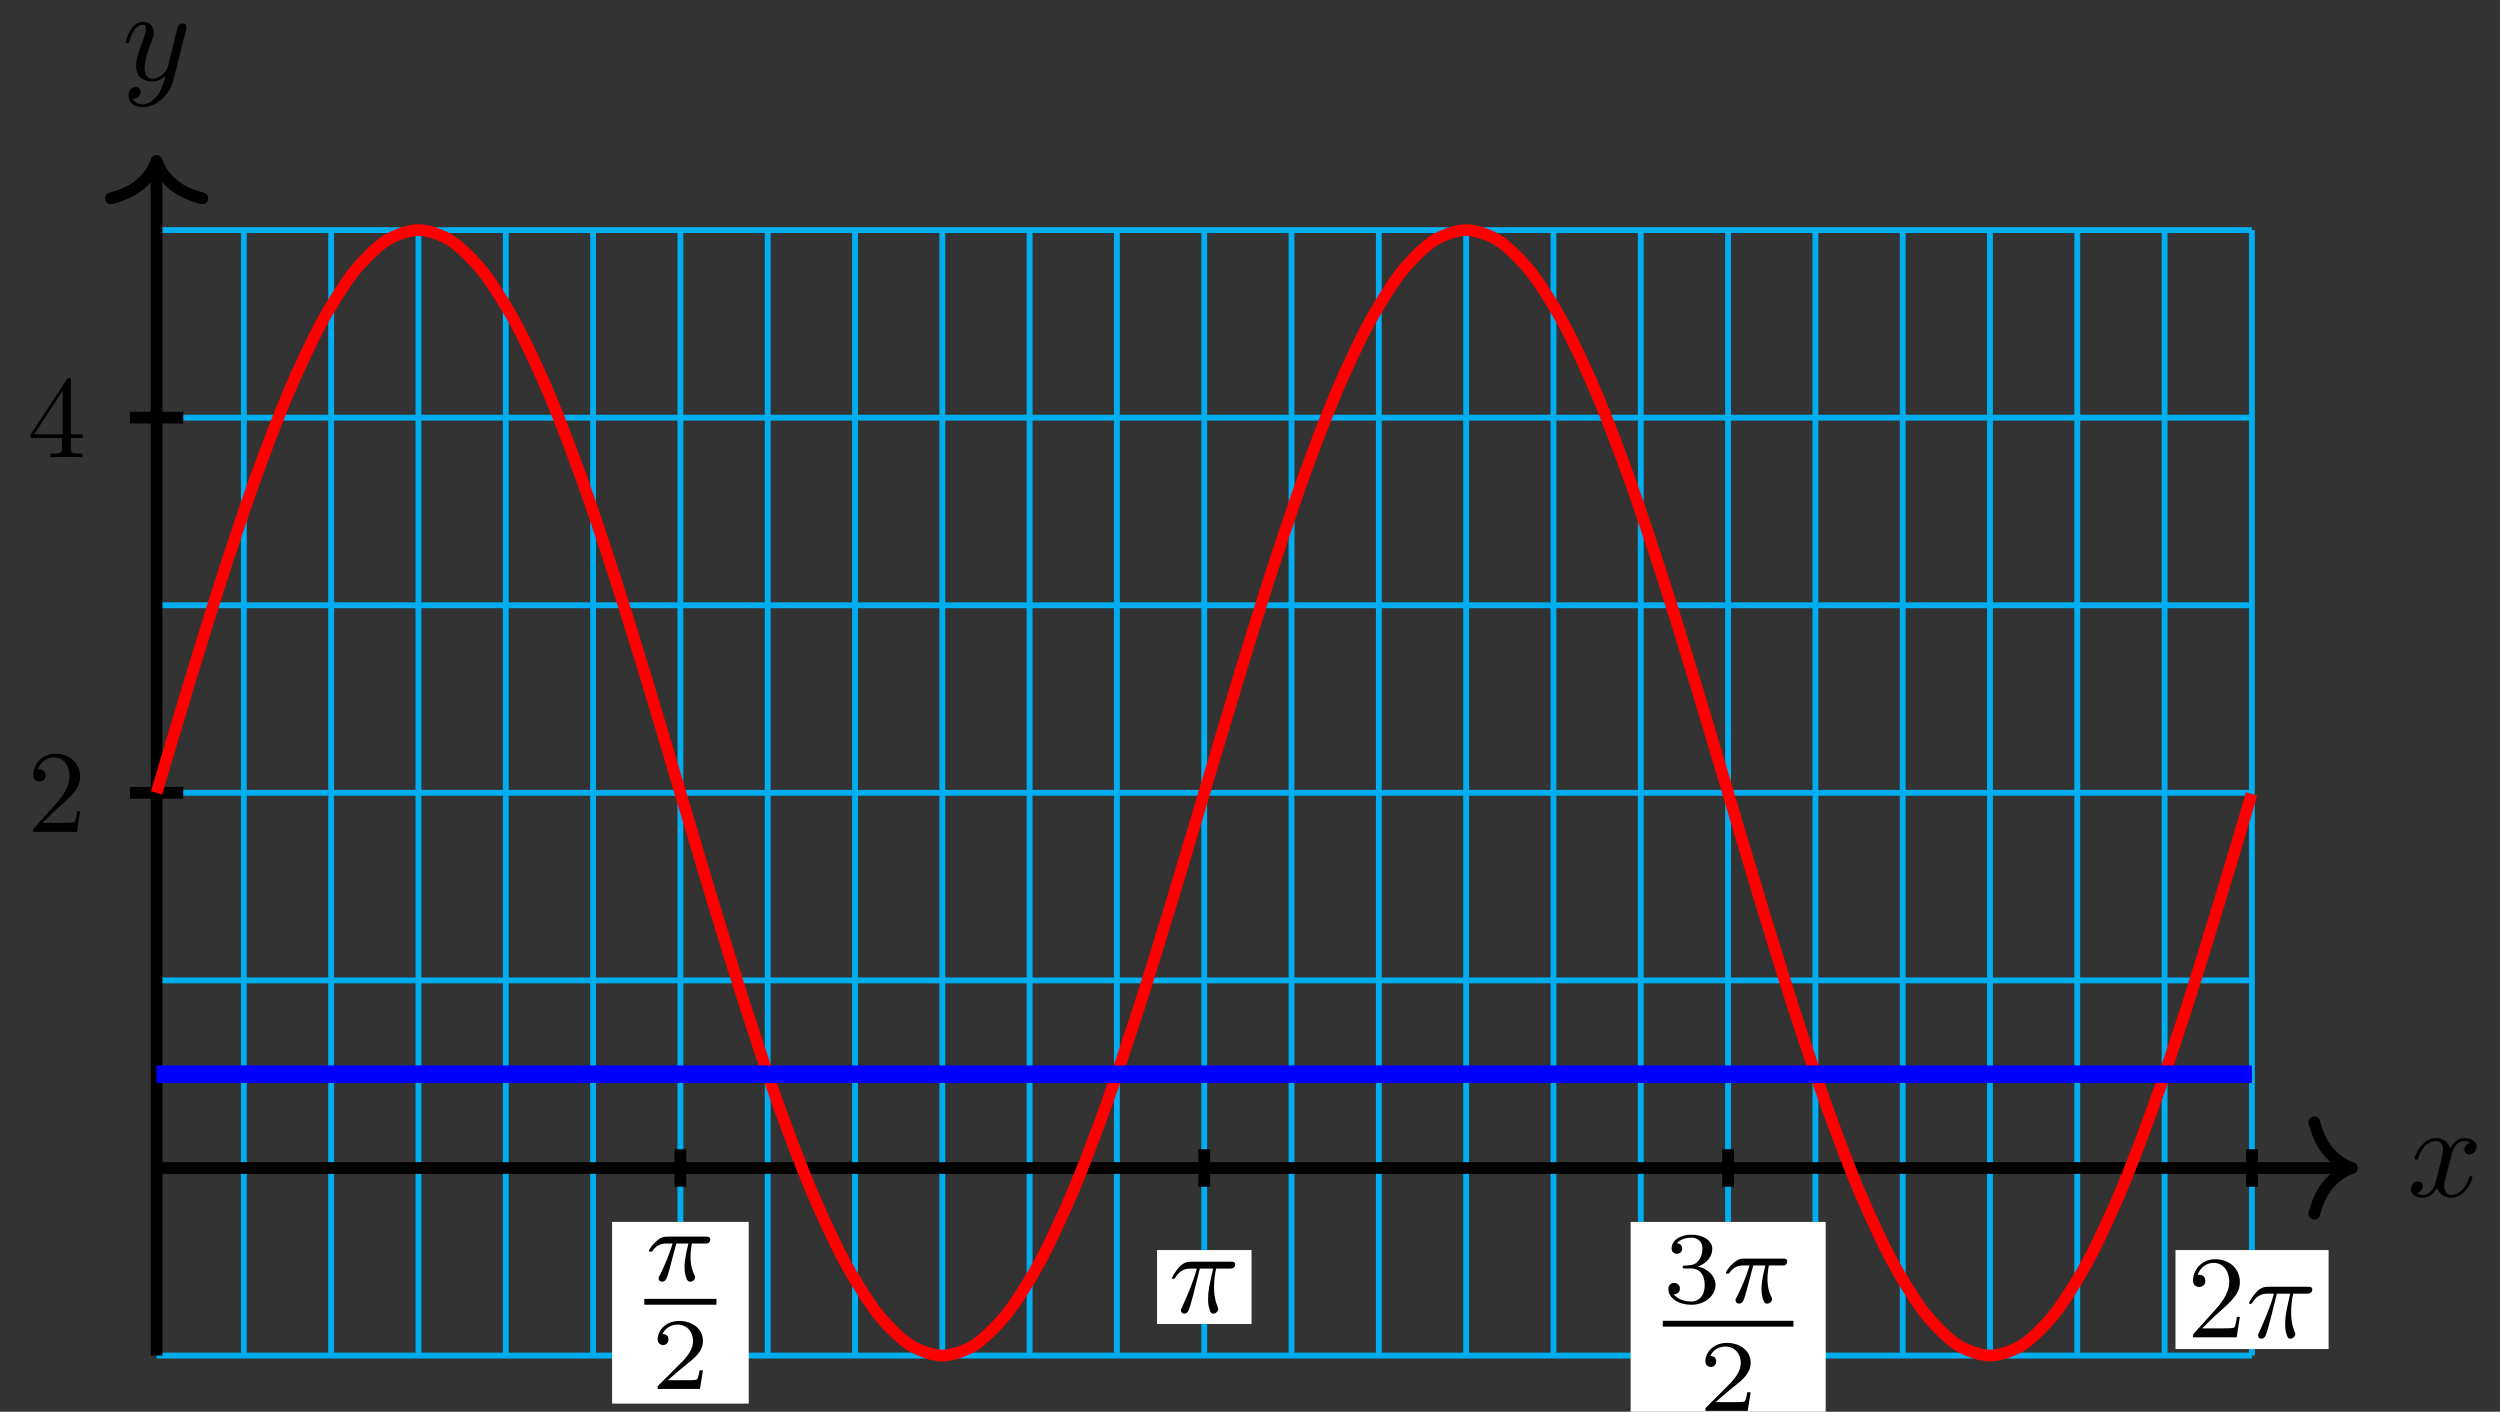<?xml version="1.0" encoding="UTF-8"?>
<svg xmlns="http://www.w3.org/2000/svg" xmlns:xlink="http://www.w3.org/1999/xlink" width="170pt" height="96pt" viewBox="0 0 170 96" version="1.1">
<rect x="0" y="0" width="170" height="96" fill="#333333" stroke="none"/>
<defs>
<g>
<symbol overflow="visible" id="glyph0-0">
<path style="stroke:none;" d=""/>
</symbol>
<symbol overflow="visible" id="glyph0-1">
<path style="stroke:none;" d="M 3 -2.703 C 3.047 -2.938 3.25 -3.766 3.891 -3.766 C 3.922 -3.766 4.141 -3.766 4.328 -3.656 C 4.078 -3.609 3.906 -3.375 3.906 -3.172 C 3.906 -3.016 4 -2.859 4.25 -2.859 C 4.438 -2.859 4.734 -3.016 4.734 -3.375 C 4.734 -3.844 4.203 -3.969 3.891 -3.969 C 3.375 -3.969 3.062 -3.484 2.953 -3.281 C 2.719 -3.875 2.25 -3.969 1.984 -3.969 C 1.047 -3.969 0.531 -2.812 0.531 -2.578 C 0.531 -2.5 0.625 -2.5 0.641 -2.5 C 0.719 -2.5 0.75 -2.516 0.766 -2.594 C 1.062 -3.547 1.656 -3.766 1.969 -3.766 C 2.141 -3.766 2.453 -3.688 2.453 -3.172 C 2.453 -2.891 2.297 -2.281 1.969 -1.031 C 1.828 -0.469 1.5 -0.094 1.109 -0.094 C 1.062 -0.094 0.859 -0.094 0.656 -0.219 C 0.891 -0.266 1.078 -0.453 1.078 -0.703 C 1.078 -0.938 0.891 -1.016 0.75 -1.016 C 0.484 -1.016 0.266 -0.781 0.266 -0.5 C 0.266 -0.078 0.703 0.094 1.109 0.094 C 1.688 0.094 2.016 -0.531 2.047 -0.578 C 2.156 -0.25 2.469 0.094 3.016 0.094 C 3.938 0.094 4.453 -1.062 4.453 -1.281 C 4.453 -1.375 4.375 -1.375 4.344 -1.375 C 4.266 -1.375 4.25 -1.344 4.219 -1.281 C 3.922 -0.312 3.312 -0.094 3.031 -0.094 C 2.688 -0.094 2.531 -0.391 2.531 -0.688 C 2.531 -0.891 2.594 -1.078 2.688 -1.484 Z M 3 -2.703 "/>
</symbol>
<symbol overflow="visible" id="glyph0-2">
<path style="stroke:none;" d="M 4.359 -3.422 C 4.391 -3.547 4.391 -3.562 4.391 -3.625 C 4.391 -3.781 4.266 -3.859 4.141 -3.859 C 4.047 -3.859 3.906 -3.812 3.828 -3.672 C 3.797 -3.625 3.734 -3.359 3.688 -3.188 C 3.625 -2.953 3.562 -2.719 3.516 -2.469 L 3.109 -0.859 C 3.078 -0.719 2.688 -0.094 2.094 -0.094 C 1.641 -0.094 1.547 -0.5 1.547 -0.828 C 1.547 -1.234 1.688 -1.797 2 -2.578 C 2.141 -2.953 2.172 -3.047 2.172 -3.234 C 2.172 -3.625 1.891 -3.969 1.438 -3.969 C 0.594 -3.969 0.266 -2.656 0.266 -2.578 C 0.266 -2.5 0.344 -2.5 0.375 -2.5 C 0.453 -2.5 0.469 -2.516 0.516 -2.656 C 0.75 -3.5 1.109 -3.766 1.422 -3.766 C 1.484 -3.766 1.641 -3.766 1.641 -3.484 C 1.641 -3.25 1.547 -3.016 1.484 -2.859 C 1.125 -1.906 0.969 -1.391 0.969 -0.969 C 0.969 -0.172 1.531 0.094 2.062 0.094 C 2.406 0.094 2.719 -0.047 2.969 -0.312 C 2.859 0.156 2.75 0.594 2.391 1.078 C 2.156 1.375 1.812 1.641 1.406 1.641 C 1.281 1.641 0.875 1.609 0.719 1.266 C 0.859 1.266 0.984 1.266 1.109 1.156 C 1.188 1.078 1.281 0.953 1.281 0.797 C 1.281 0.516 1.047 0.469 0.953 0.469 C 0.75 0.469 0.453 0.625 0.453 1.062 C 0.453 1.5 0.844 1.844 1.406 1.844 C 2.328 1.844 3.25 1.016 3.5 0.016 Z M 4.359 -3.422 "/>
</symbol>
<symbol overflow="visible" id="glyph1-0">
<path style="stroke:none;" d=""/>
</symbol>
<symbol overflow="visible" id="glyph1-1">
<path style="stroke:none;" d="M 3.578 -1.391 L 3.375 -1.391 C 3.344 -1.141 3.281 -0.797 3.203 -0.672 C 3.141 -0.609 2.625 -0.609 2.453 -0.609 L 1.016 -0.609 L 1.859 -1.438 C 3.094 -2.531 3.578 -2.969 3.578 -3.766 C 3.578 -4.672 2.859 -5.312 1.891 -5.312 C 0.984 -5.312 0.391 -4.578 0.391 -3.859 C 0.391 -3.422 0.797 -3.422 0.828 -3.422 C 0.953 -3.422 1.234 -3.516 1.234 -3.844 C 1.234 -4.047 1.094 -4.25 0.812 -4.25 C 0.75 -4.25 0.734 -4.25 0.703 -4.25 C 0.891 -4.766 1.328 -5.062 1.781 -5.062 C 2.516 -5.062 2.859 -4.422 2.859 -3.766 C 2.859 -3.125 2.453 -2.5 2.016 -2 L 0.484 -0.297 C 0.391 -0.203 0.391 -0.188 0.391 0 L 3.359 0 Z M 3.578 -1.391 "/>
</symbol>
<symbol overflow="visible" id="glyph1-2">
<path style="stroke:none;" d="M 3.75 -1.312 L 3.75 -1.562 L 2.953 -1.562 L 2.953 -5.188 C 2.953 -5.344 2.953 -5.391 2.828 -5.391 C 2.75 -5.391 2.734 -5.391 2.672 -5.297 L 0.219 -1.562 L 0.219 -1.312 L 2.344 -1.312 L 2.344 -0.625 C 2.344 -0.328 2.328 -0.25 1.734 -0.25 L 1.562 -0.25 L 1.562 0 C 1.891 -0.031 2.312 -0.031 2.641 -0.031 C 2.984 -0.031 3.406 -0.031 3.734 0 L 3.734 -0.25 L 3.562 -0.25 C 2.969 -0.25 2.953 -0.328 2.953 -0.625 L 2.953 -1.312 Z M 2.391 -1.562 L 0.453 -1.562 L 2.391 -4.531 Z M 2.391 -1.562 "/>
</symbol>
<symbol overflow="visible" id="glyph2-0">
<path style="stroke:none;" d=""/>
</symbol>
<symbol overflow="visible" id="glyph2-1">
<path style="stroke:none;" d="M 2.172 -2.531 L 3 -2.531 C 2.891 -2.109 2.734 -1.484 2.734 -0.922 C 2.734 -0.641 2.781 -0.453 2.812 -0.312 C 2.922 0.047 3.016 0.062 3.125 0.062 C 3.297 0.062 3.453 -0.078 3.453 -0.25 C 3.453 -0.297 3.438 -0.328 3.406 -0.391 C 3.266 -0.656 3.141 -1.047 3.141 -1.625 C 3.141 -1.75 3.141 -2.031 3.234 -2.531 L 4.109 -2.531 C 4.234 -2.531 4.297 -2.531 4.375 -2.578 C 4.469 -2.656 4.484 -2.766 4.484 -2.797 C 4.484 -3 4.312 -3 4.188 -3 L 1.562 -3 C 1.281 -3 1.078 -2.938 0.766 -2.641 C 0.578 -2.484 0.312 -2.109 0.312 -2.047 C 0.312 -1.969 0.406 -1.969 0.438 -1.969 C 0.516 -1.969 0.516 -1.984 0.562 -2.047 C 0.906 -2.531 1.344 -2.531 1.5 -2.531 L 1.922 -2.531 C 1.703 -1.766 1.328 -0.938 1.125 -0.516 C 1.078 -0.438 1.016 -0.281 0.984 -0.266 C 0.984 -0.234 0.969 -0.203 0.969 -0.156 C 0.969 -0.047 1.047 0.062 1.219 0.062 C 1.484 0.062 1.562 -0.25 1.734 -0.875 Z M 2.172 -2.531 "/>
</symbol>
<symbol overflow="visible" id="glyph3-0">
<path style="stroke:none;" d=""/>
</symbol>
<symbol overflow="visible" id="glyph3-1">
<path style="stroke:none;" d="M 3.516 -1.266 L 3.281 -1.266 C 3.266 -1.109 3.188 -0.703 3.094 -0.641 C 3.047 -0.594 2.516 -0.594 2.406 -0.594 L 1.125 -0.594 C 1.859 -1.234 2.109 -1.438 2.516 -1.766 C 3.031 -2.172 3.516 -2.609 3.516 -3.266 C 3.516 -4.109 2.781 -4.625 1.891 -4.625 C 1.031 -4.625 0.438 -4.016 0.438 -3.375 C 0.438 -3.031 0.734 -2.984 0.812 -2.984 C 0.969 -2.984 1.172 -3.109 1.172 -3.359 C 1.172 -3.484 1.125 -3.734 0.766 -3.734 C 0.984 -4.219 1.453 -4.375 1.781 -4.375 C 2.484 -4.375 2.844 -3.828 2.844 -3.266 C 2.844 -2.656 2.406 -2.188 2.188 -1.938 L 0.516 -0.266 C 0.438 -0.203 0.438 -0.188 0.438 0 L 3.312 0 Z M 3.516 -1.266 "/>
</symbol>
<symbol overflow="visible" id="glyph3-2">
<path style="stroke:none;" d="M 1.906 -2.328 C 2.453 -2.328 2.844 -1.953 2.844 -1.203 C 2.844 -0.344 2.328 -0.078 1.938 -0.078 C 1.656 -0.078 1.031 -0.156 0.75 -0.578 C 1.078 -0.578 1.156 -0.812 1.156 -0.969 C 1.156 -1.188 0.984 -1.344 0.766 -1.344 C 0.578 -1.344 0.375 -1.219 0.375 -0.938 C 0.375 -0.281 1.094 0.141 1.938 0.141 C 2.906 0.141 3.578 -0.516 3.578 -1.203 C 3.578 -1.75 3.141 -2.297 2.375 -2.453 C 3.094 -2.719 3.359 -3.234 3.359 -3.672 C 3.359 -4.219 2.734 -4.625 1.953 -4.625 C 1.188 -4.625 0.594 -4.25 0.594 -3.688 C 0.594 -3.453 0.75 -3.328 0.953 -3.328 C 1.172 -3.328 1.312 -3.484 1.312 -3.672 C 1.312 -3.875 1.172 -4.031 0.953 -4.047 C 1.203 -4.344 1.672 -4.422 1.938 -4.422 C 2.25 -4.422 2.688 -4.266 2.688 -3.672 C 2.688 -3.375 2.594 -3.047 2.406 -2.844 C 2.188 -2.578 1.984 -2.562 1.641 -2.531 C 1.469 -2.516 1.453 -2.516 1.422 -2.516 C 1.406 -2.516 1.344 -2.5 1.344 -2.422 C 1.344 -2.328 1.406 -2.328 1.531 -2.328 Z M 1.906 -2.328 "/>
</symbol>
<symbol overflow="visible" id="glyph4-0">
<path style="stroke:none;" d=""/>
</symbol>
<symbol overflow="visible" id="glyph4-1">
<path style="stroke:none;" d="M 2.109 -2.969 L 3.016 -2.969 C 2.75 -1.797 2.672 -1.453 2.672 -0.922 C 2.672 -0.797 2.672 -0.578 2.734 -0.312 C 2.828 0.047 2.906 0.094 3.031 0.094 C 3.188 0.094 3.359 -0.062 3.359 -0.219 C 3.359 -0.266 3.359 -0.281 3.312 -0.391 C 3.078 -0.969 3.078 -1.484 3.078 -1.703 C 3.078 -2.125 3.125 -2.562 3.219 -2.969 L 4.125 -2.969 C 4.234 -2.969 4.516 -2.969 4.516 -3.25 C 4.516 -3.438 4.344 -3.438 4.203 -3.438 L 1.531 -3.438 C 1.359 -3.438 1.047 -3.438 0.703 -3.062 C 0.422 -2.75 0.219 -2.375 0.219 -2.344 C 0.219 -2.328 0.219 -2.266 0.312 -2.266 C 0.375 -2.266 0.391 -2.297 0.438 -2.359 C 0.828 -2.969 1.297 -2.969 1.453 -2.969 L 1.906 -2.969 C 1.656 -2.016 1.219 -1.047 0.891 -0.312 C 0.828 -0.203 0.828 -0.188 0.828 -0.125 C 0.828 0.031 0.953 0.094 1.047 0.094 C 1.297 0.094 1.359 -0.141 1.453 -0.438 C 1.562 -0.797 1.562 -0.812 1.672 -1.219 Z M 2.109 -2.969 "/>
</symbol>
<symbol overflow="visible" id="glyph5-0">
<path style="stroke:none;" d=""/>
</symbol>
<symbol overflow="visible" id="glyph5-1">
<path style="stroke:none;" d="M 1.016 -0.609 L 1.859 -1.438 C 3.094 -2.531 3.578 -2.969 3.578 -3.766 C 3.578 -4.672 2.859 -5.312 1.891 -5.312 C 0.984 -5.312 0.391 -4.578 0.391 -3.859 C 0.391 -3.422 0.797 -3.422 0.828 -3.422 C 0.953 -3.422 1.234 -3.516 1.234 -3.844 C 1.234 -4.047 1.094 -4.25 0.812 -4.25 C 0.75 -4.25 0.734 -4.25 0.703 -4.25 C 0.891 -4.766 1.328 -5.062 1.781 -5.062 C 2.516 -5.062 2.859 -4.422 2.859 -3.766 C 2.859 -3.125 2.453 -2.5 2.016 -2 L 0.484 -0.297 C 0.391 -0.203 0.391 -0.188 0.391 0 L 3.359 0 L 3.578 -1.391 L 3.375 -1.391 C 3.344 -1.141 3.281 -0.797 3.203 -0.672 C 3.141 -0.609 2.625 -0.609 2.453 -0.609 Z M 1.016 -0.609 "/>
</symbol>
</g>
</defs>
<g id="surface1">
<path style="fill:none;stroke-width:0.399;stroke-linecap:butt;stroke-linejoin:miter;stroke:rgb(0%,67.839%,93.729%);stroke-opacity:1;stroke-miterlimit:10;" d="M -0.001 -12.755 L 142.488 -12.755 M -0.001 -0.001 L 142.488 -0.001 M -0.001 12.756 L 142.488 12.756 M -0.001 25.513 L 142.488 25.513 M -0.001 38.266 L 142.488 38.266 M -0.001 51.023 L 142.488 51.023 M -0.001 63.777 L 142.488 63.777 M -0.001 -12.755 L -0.001 63.781 M 5.936 -12.755 L 5.936 63.781 M 11.873 -12.755 L 11.873 63.781 M 17.81 -12.755 L 17.81 63.781 M 23.747 -12.755 L 23.747 63.781 M 29.685 -12.755 L 29.685 63.781 M 35.622 -12.755 L 35.622 63.781 M 41.559 -12.755 L 41.559 63.781 M 47.496 -12.755 L 47.496 63.781 M 53.433 -12.755 L 53.433 63.781 M 59.367 -12.755 L 59.367 63.781 M 65.304 -12.755 L 65.304 63.781 M 71.241 -12.755 L 71.241 63.781 M 77.178 -12.755 L 77.178 63.781 M 83.116 -12.755 L 83.116 63.781 M 89.053 -12.755 L 89.053 63.781 M 94.99 -12.755 L 94.99 63.781 M 100.927 -12.755 L 100.927 63.781 M 106.864 -12.755 L 106.864 63.781 M 112.802 -12.755 L 112.802 63.781 M 118.739 -12.755 L 118.739 63.781 M 124.672 -12.755 L 124.672 63.781 M 130.609 -12.755 L 130.609 63.781 M 136.547 -12.755 L 136.547 63.781 M 142.484 -12.755 L 142.484 63.781 " transform="matrix(1,0,0,-1,10.646,79.424)"/>
<path style="fill:none;stroke-width:0.797;stroke-linecap:butt;stroke-linejoin:miter;stroke:rgb(0%,0%,0%);stroke-opacity:1;stroke-miterlimit:10;" d="M -0.001 -0.001 L 148.874 -0.001 " transform="matrix(1,0,0,-1,10.646,79.424)"/>
<path style="fill:none;stroke-width:0.797;stroke-linecap:round;stroke-linejoin:round;stroke:rgb(0%,0%,0%);stroke-opacity:1;stroke-miterlimit:10;" d="M -2.552 3.112 C -2.083 1.245 -1.048 0.362 -0.001 -0.001 C -1.048 -0.365 -2.083 -1.244 -2.552 -3.111 " transform="matrix(1,0,0,-1,159.927,79.424)"/>
<g style="fill:rgb(0%,0%,0%);fill-opacity:1;">
  <use xlink:href="#glyph0-1" x="163.672" y="81.355"/>
</g>
<path style="fill:none;stroke-width:0.797;stroke-linecap:butt;stroke-linejoin:miter;stroke:rgb(0%,0%,0%);stroke-opacity:1;stroke-miterlimit:10;" d="M -0.001 -12.755 L -0.001 68.085 " transform="matrix(1,0,0,-1,10.646,79.424)"/>
<path style="fill:none;stroke-width:0.797;stroke-linecap:round;stroke-linejoin:round;stroke:rgb(0%,0%,0%);stroke-opacity:1;stroke-miterlimit:10;" d="M -2.551 3.111 C -2.086 1.243 -1.047 0.365 -0 0.001 C -1.047 -0.362 -2.086 -1.245 -2.551 -3.112 " transform="matrix(0,-1,-1,0,10.646,10.937)"/>
<g style="fill:rgb(0%,0%,0%);fill-opacity:1;">
  <use xlink:href="#glyph0-2" x="8.287" y="5.448"/>
</g>
<path style="fill:none;stroke-width:0.797;stroke-linecap:butt;stroke-linejoin:miter;stroke:rgb(0%,0%,0%);stroke-opacity:1;stroke-miterlimit:10;" d="M 1.815 25.513 L -1.814 25.513 " transform="matrix(1,0,0,-1,10.646,79.424)"/>
<g style="fill:rgb(0%,0%,0%);fill-opacity:1;">
  <use xlink:href="#glyph1-1" x="1.87" y="56.565"/>
</g>
<path style="fill:none;stroke-width:0.797;stroke-linecap:butt;stroke-linejoin:miter;stroke:rgb(0%,0%,0%);stroke-opacity:1;stroke-miterlimit:10;" d="M 1.815 51.023 L -1.814 51.023 " transform="matrix(1,0,0,-1,10.646,79.424)"/>
<g style="fill:rgb(0%,0%,0%);fill-opacity:1;">
  <use xlink:href="#glyph1-2" x="1.87" y="31.096"/>
</g>
<path style="fill:none;stroke-width:0.797;stroke-linecap:butt;stroke-linejoin:miter;stroke:rgb(0%,0%,0%);stroke-opacity:1;stroke-miterlimit:10;" d="M 35.622 1.276 L 35.622 -1.275 " transform="matrix(1,0,0,-1,10.646,79.424)"/>
<path style=" stroke:none;fill-rule:nonzero;fill:rgb(100%,100%,100%);fill-opacity:1;" d="M 41.621 95.445 L 50.914 95.445 L 50.914 83.09 L 41.621 83.09 Z M 41.621 95.445 "/>
<g style="fill:rgb(0%,0%,0%);fill-opacity:1;">
  <use xlink:href="#glyph2-1" x="43.815" y="87.091"/>
</g>
<path style="fill:none;stroke-width:0.399;stroke-linecap:butt;stroke-linejoin:miter;stroke:rgb(0%,0%,0%);stroke-opacity:1;stroke-miterlimit:10;" d="M 98.843 -63.936 L 103.749 -63.936 " transform="matrix(1,0,0,-1,-55.031,24.585)"/>
<g style="fill:rgb(0%,0%,0%);fill-opacity:1;">
  <use xlink:href="#glyph3-1" x="44.284" y="94.449"/>
</g>
<path style="fill:none;stroke-width:0.797;stroke-linecap:butt;stroke-linejoin:miter;stroke:rgb(0%,0%,0%);stroke-opacity:1;stroke-miterlimit:10;" d="M 71.245 1.276 L 71.245 -1.275 " transform="matrix(1,0,0,-1,10.646,79.424)"/>
<path style=" stroke:none;fill-rule:nonzero;fill:rgb(100%,100%,100%);fill-opacity:1;" d="M 85.105 85.004 L 78.68 85.004 L 78.68 90.031 L 85.105 90.031 Z M 85.105 85.004 "/>
<g style="fill:rgb(0%,0%,0%);fill-opacity:1;">
  <use xlink:href="#glyph4-1" x="79.478" y="89.233"/>
</g>
<path style="fill:none;stroke-width:0.797;stroke-linecap:butt;stroke-linejoin:miter;stroke:rgb(0%,0%,0%);stroke-opacity:1;stroke-miterlimit:10;" d="M 106.864 1.276 L 106.864 -1.275 " transform="matrix(1,0,0,-1,10.646,79.424)"/>
<path style=" stroke:none;fill-rule:nonzero;fill:rgb(100%,100%,100%);fill-opacity:1;" d="M 110.883 96.938 L 124.148 96.938 L 124.148 83.09 L 110.883 83.09 Z M 110.883 96.938 "/>
<g style="fill:rgb(0%,0%,0%);fill-opacity:1;">
  <use xlink:href="#glyph3-2" x="113.076" y="88.583"/>
</g>
<g style="fill:rgb(0%,0%,0%);fill-opacity:1;">
  <use xlink:href="#glyph2-1" x="117.047" y="88.583"/>
</g>
<path style="fill:none;stroke-width:0.399;stroke-linecap:butt;stroke-linejoin:miter;stroke:rgb(0%,0%,0%);stroke-opacity:1;stroke-miterlimit:10;" d="M 98.839 -63.936 L 107.722 -63.936 " transform="matrix(1,0,0,-1,14.23,26.077)"/>
<g style="fill:rgb(0%,0%,0%);fill-opacity:1;">
  <use xlink:href="#glyph3-1" x="115.53" y="95.941"/>
</g>
<path style="fill:none;stroke-width:0.797;stroke-linecap:butt;stroke-linejoin:miter;stroke:rgb(0%,0%,0%);stroke-opacity:1;stroke-miterlimit:10;" d="M 142.488 1.276 L 142.488 -1.275 " transform="matrix(1,0,0,-1,10.646,79.424)"/>
<path style=" stroke:none;fill-rule:nonzero;fill:rgb(100%,100%,100%);fill-opacity:1;" d="M 158.344 85.004 L 147.934 85.004 L 147.934 91.734 L 158.344 91.734 Z M 158.344 85.004 "/>
<g style="fill:rgb(0%,0%,0%);fill-opacity:1;">
  <use xlink:href="#glyph5-1" x="148.733" y="90.938"/>
</g>
<g style="fill:rgb(0%,0%,0%);fill-opacity:1;">
  <use xlink:href="#glyph4-1" x="152.718" y="90.938"/>
</g>
<path style="fill:none;stroke-width:0.797;stroke-linecap:butt;stroke-linejoin:miter;stroke:rgb(100%,0%,0%);stroke-opacity:1;stroke-miterlimit:10;" d="M -0.001 25.513 C -0.001 25.513 1.608 30.946 2.225 32.977 C 2.842 35.009 3.834 38.239 4.452 40.153 C 5.069 42.067 6.061 45.047 6.678 46.77 C 7.295 48.492 8.287 51.101 8.904 52.566 C 9.522 54.031 10.514 56.175 11.131 57.328 C 11.748 58.476 12.74 60.07 13.357 60.863 C 13.975 61.656 14.963 62.636 15.584 63.042 C 16.201 63.445 17.189 63.781 17.806 63.781 C 18.427 63.781 19.416 63.448 20.033 63.046 C 20.65 62.64 21.642 61.663 22.259 60.87 C 22.876 60.078 23.869 58.488 24.486 57.336 C 25.103 56.187 26.095 54.043 26.712 52.582 C 27.329 51.117 28.321 48.504 28.939 46.785 C 29.556 45.063 30.548 42.082 31.165 40.168 C 31.782 38.258 32.774 35.024 33.392 32.993 C 34.009 30.962 34.997 27.603 35.618 25.529 C 36.235 23.458 37.223 20.099 37.841 18.068 C 38.462 16.033 39.45 12.803 40.067 10.889 C 40.688 8.975 41.676 5.994 42.293 4.272 C 42.911 2.549 43.903 -0.064 44.52 -1.529 C 45.137 -2.997 46.129 -5.142 46.746 -6.29 C 47.363 -7.442 48.356 -9.036 48.973 -9.833 C 49.59 -10.626 50.582 -11.606 51.199 -12.013 C 51.816 -12.419 52.809 -12.755 53.426 -12.755 C 54.043 -12.759 55.031 -12.427 55.652 -12.024 C 56.269 -11.622 57.258 -10.642 57.875 -9.853 C 58.496 -9.06 59.484 -7.47 60.101 -6.321 C 60.722 -5.173 61.71 -3.033 62.328 -1.572 C 62.945 -0.107 63.937 2.502 64.554 4.225 C 65.171 5.947 66.163 8.924 66.78 10.838 C 67.398 12.748 68.39 15.982 69.007 18.013 C 69.624 20.044 70.616 23.404 71.233 25.474 C 71.851 27.548 72.843 30.907 73.46 32.938 C 74.077 34.973 75.065 38.204 75.686 40.118 C 76.303 42.036 77.292 45.016 77.909 46.738 C 78.53 48.461 79.518 51.074 80.135 52.543 C 80.756 54.008 81.745 56.152 82.362 57.304 C 82.979 58.457 83.971 60.054 84.588 60.847 C 85.205 61.644 86.197 62.628 86.815 63.034 C 87.432 63.441 88.424 63.777 89.041 63.781 C 89.658 63.781 90.65 63.452 91.268 63.054 C 91.885 62.652 92.877 61.675 93.494 60.882 C 94.111 60.093 95.099 58.503 95.72 57.355 C 96.338 56.207 97.326 54.07 97.947 52.605 C 98.564 51.144 99.552 48.535 100.169 46.813 C 100.79 45.094 101.779 42.118 102.396 40.204 C 103.013 38.29 104.005 35.059 104.622 33.028 C 105.239 31.001 106.232 27.638 106.849 25.568 C 107.466 23.497 108.458 20.134 109.075 18.103 C 109.692 16.068 110.685 12.838 111.302 10.92 C 111.919 9.006 112.911 6.026 113.528 4.303 C 114.145 2.577 115.134 -0.037 115.755 -1.505 C 116.372 -2.97 117.36 -5.118 117.981 -6.271 C 118.598 -7.427 119.586 -9.021 120.204 -9.817 C 120.825 -10.614 121.813 -11.599 122.43 -12.005 C 123.047 -12.415 124.039 -12.751 124.656 -12.755 C 125.274 -12.759 126.266 -12.434 126.883 -12.032 C 127.5 -11.63 128.492 -10.657 129.109 -9.864 C 129.727 -9.075 130.719 -7.489 131.336 -6.341 C 131.953 -5.197 132.945 -3.056 133.562 -1.595 C 134.179 -0.134 135.168 2.475 135.789 4.194 C 136.406 5.916 137.394 8.889 138.015 10.803 C 138.632 12.713 139.621 15.947 140.238 17.978 C 140.859 20.005 142.464 25.439 142.464 25.439 " transform="matrix(1,0,0,-1,10.646,79.424)"/>
<path style="fill:none;stroke-width:1.196;stroke-linecap:butt;stroke-linejoin:miter;stroke:rgb(0%,0%,100%);stroke-opacity:1;stroke-miterlimit:10;" d="M -0.001 6.377 L 142.488 6.377 " transform="matrix(1,0,0,-1,10.646,79.424)"/>
</g>
</svg>
